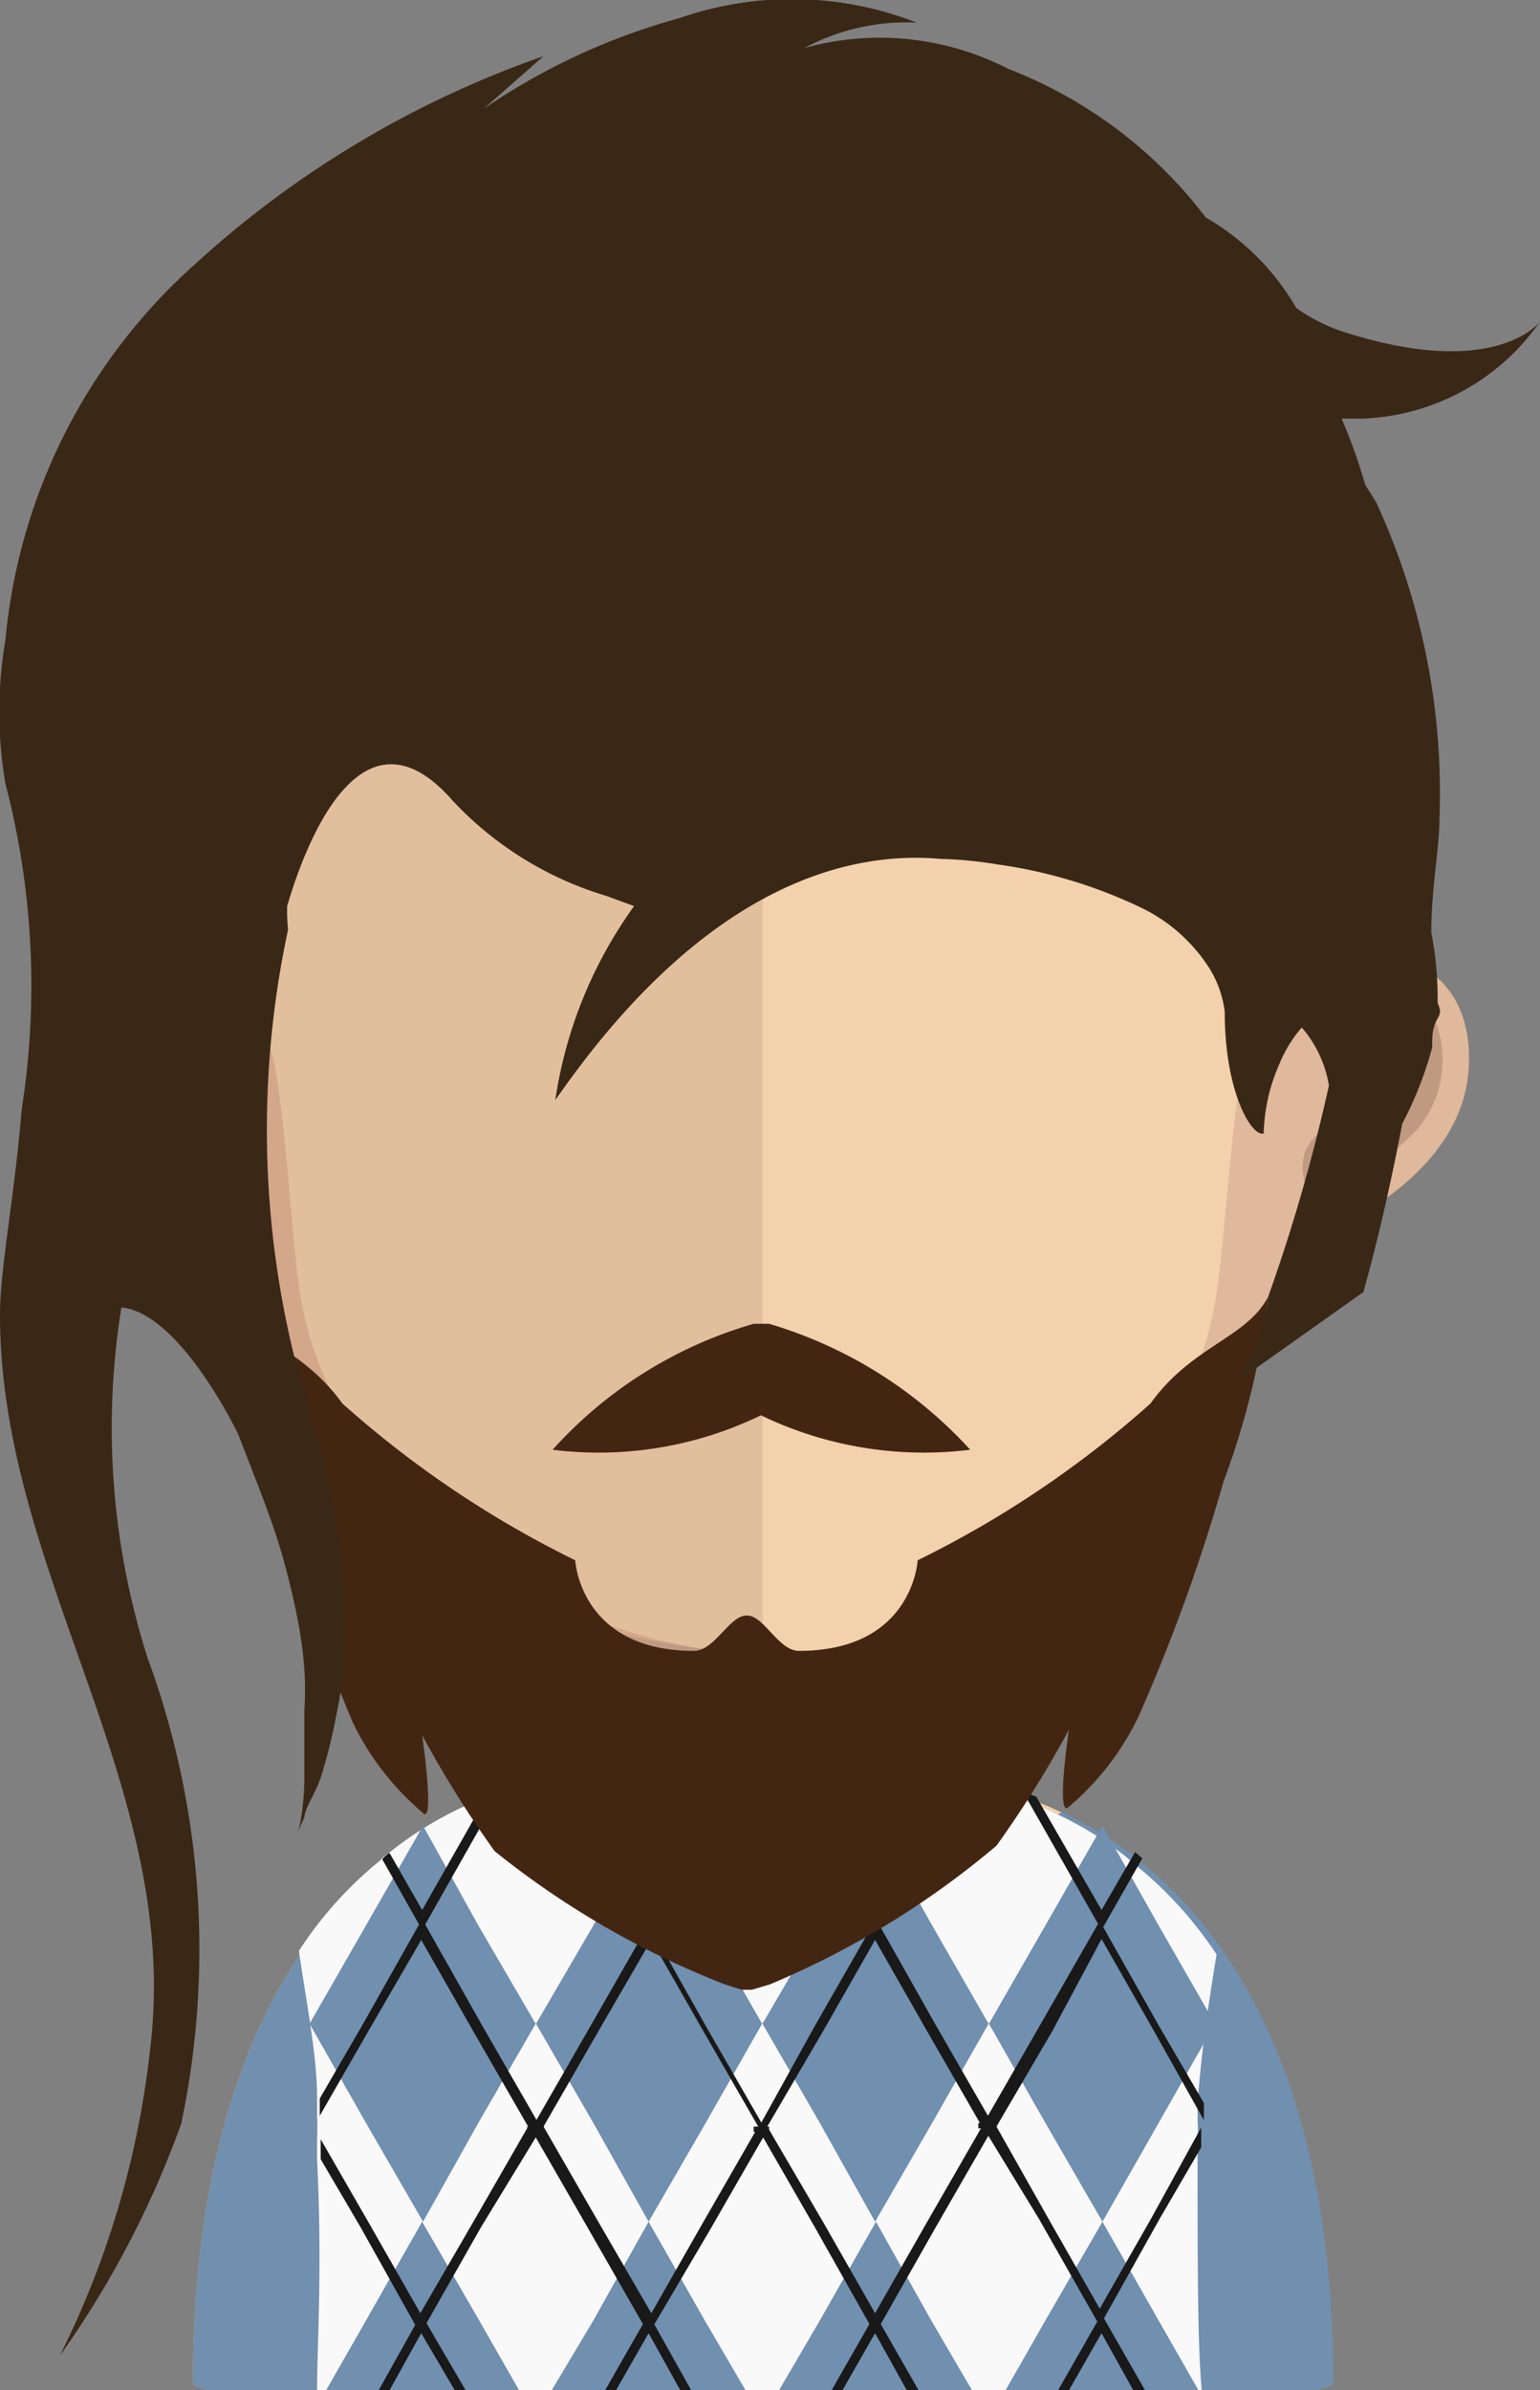 <svg xmlns="http://www.w3.org/2000/svg" xmlns:xlink="http://www.w3.org/1999/xlink" viewBox="0 0 17 26.38"><rect x="0" y="0" width="17" height="26.38" fill="#808080" stroke="none"/><defs><style>.cls-1{fill:none;}.cls-2{fill:#e2bf9c;}.cls-3{fill:#f2d1ac;}.cls-4{clip-path:url(#clip-path);}.cls-5{fill:#c09a80;}.cls-6{fill:#d3a789;}.cls-7{fill:#e0b89b;}.cls-8{fill:#718faf;}.cls-9{fill:#f9f9fa;}.cls-10{fill:#191919;}.cls-11{fill:#432612;}.cls-12{fill:#3a2817;}</style><clipPath id="clip-path"><rect class="cls-1" x="6.72" y="17.08" width="3.39" height="2.03"/></clipPath></defs><g id="Layer_2" data-name="Layer 2"><g id="avatars"><g id="row-02"><g id="avatar-02-28"><path class="cls-2" d="M8.41,15V26.38H2.29l-.16-.06c0-4.69,2.22-6.05,3.25-6.42a2,2,0,0,1,.5-.14c.38,0,.61-.49.78-1.22,0-.12,0-.23.06-.36s.06-.43.09-.66,0-.28,0-.42c.05-.7.07-1.46.07-2.18,0,0,.82.09,1.49.09"/><path class="cls-3" d="M14.7,26.32l-.15.06H8.41V15h0c.67,0,1.5-.09,1.5-.09,0,.72,0,1.47.07,2.16,0,.14,0,.28,0,.41a6.69,6.69,0,0,0,.08.68h0a2.56,2.56,0,0,0,.05.27c.16.78.41,1.31.79,1.31a3,3,0,0,1,.77.24c1.1.51,3,2,3,6.32"/><g class="cls-4"><path class="cls-5" d="M10.11,18.17h0a2,2,0,0,1-1.69.93h0a2.13,2.13,0,0,1-1.69-.93,6.62,6.62,0,0,0,.08-.66c0-.14,0-.28,0-.42a6.91,6.91,0,0,0,1.55.2h0A6.15,6.15,0,0,0,10,17.08l0,.41c0,.24.05.47.09.68"/></g><path class="cls-6" d="M8.29,2C1.81,2,1.78,7.44,2.06,11c-.44-.85-1.75-.59-1.65.75s2,2,1.94,1.81c.53,2.95,3.58,4.66,5.94,4.66h.05V2H8.29"/><path class="cls-5" d="M.83,11.21A.61.61,0,0,1,1.76,11a.55.55,0,0,1,.15.6c0,.17-.22.18-.18.44a.46.46,0,0,0,.26.38c.08.07.18.12.22.25a.67.67,0,0,1,0,.37c-.05.21-.35,0-.56-.05A4.89,4.89,0,0,1,1,12.47a1.19,1.19,0,0,1-.18-1.26"/><path class="cls-7" d="M8.33,2c6.48,0,6.51,5.49,6.23,9.08.44-.85,1.76-.59,1.65.75s-2,2-1.94,1.81c-.53,2.95-3.58,4.66-5.94,4.66H8.28V2h.05"/><path class="cls-5" d="M15.79,11.21a.61.61,0,0,0-.93-.18.55.55,0,0,0-.15.6c0,.17.22.18.17.44a.42.42,0,0,1-.25.38.6.6,0,0,0-.22.25.59.59,0,0,0,0,.37c0,.21.36,0,.56-.05a4.35,4.35,0,0,0,.67-.55,1.19,1.19,0,0,0,.18-1.26"/><path class="cls-2" d="M8.37,3.5c-2.14,0-3.7.62-4.64,1.86C2.41,7.08,2.46,9.72,3,11.62c.15.57.22,2.13.32,2.71.46,2.56,3.26,3.92,5.1,3.92h.05V3.5H8.37"/><path class="cls-3" d="M13,5.36A5.45,5.45,0,0,0,8.42,3.5V18.25c2.1,0,4.61-1.52,5-3.92.1-.58.18-2.14.33-2.71.48-1.89.53-4.53-.79-6.26"/><path class="cls-8" d="M14.7,26.32l-.15.06H2.29l-.16-.06c0-4.69,2.22-6.05,3.25-6.42.59.29,1.54.78,1.89.94a2.58,2.58,0,0,0,1.15.39,7.24,7.24,0,0,0,1.69-.5A9,9,0,0,0,11.72,20c1.1.51,3,2,3,6.32"/><path class="cls-9" d="M13.33,26.38H3.5c0-.48.06-1.36,0-2.55v-.22a2.35,2.35,0,0,0,0-.26c0-.06,0-.13,0-.19,0-.48-.11-1-.2-1.63a4.3,4.3,0,0,1,.9-1,.27.27,0,0,1,.08-.07,4,4,0,0,1,1.07-.62l.16,0a1.73,1.73,0,0,1,.35-.08.46.46,0,0,0,.31-.13,0,0,0,0,1,0,0l.09-.11a.36.36,0,0,1,0,.12,23.55,23.55,0,0,0,2.08,2,24.52,24.52,0,0,0,2.07-2q0-.11.06-.12a.44.44,0,0,0,.08.11,0,0,0,0,1,0,0,.46.46,0,0,0,.31.13,1.91,1.91,0,0,1,.34.07l.15.06a3.86,3.86,0,0,1,1.09.61l.08.07a4.41,4.41,0,0,1,.91,1c-.1.6-.18,1.18-.21,1.66,0,.07,0,.13,0,.19a1.15,1.15,0,0,1,0,.19v.22c0,1.21,0,2.1.05,2.59"/><polygon class="cls-8" points="5.91 22.34 5.92 22.33 5.91 22.33 5.28 21.25 4.67 20.15 4.04 21.25 3.42 22.33 3.41 22.33 3.42 22.34 3.41 22.34 3.42 22.34 4.04 23.43 4.67 24.52 5.28 23.43 5.91 22.34 5.92 22.34 5.91 22.34"/><polygon class="cls-8" points="8.41 22.34 8.41 22.33 8.41 22.33 7.79 21.25 7.17 20.15 6.55 21.25 5.92 22.33 5.92 22.33 5.92 22.34 5.92 22.34 5.92 22.34 6.55 23.43 7.16 24.52 7.79 23.43 8.41 22.34 8.41 22.34 8.41 22.34"/><polygon class="cls-8" points="10.91 22.34 10.91 22.33 10.91 22.33 10.29 21.25 9.67 20.15 9.05 21.25 8.42 22.33 8.41 22.33 8.42 22.34 8.41 22.34 8.42 22.34 9.05 23.43 9.66 24.52 10.29 23.43 10.91 22.34 10.91 22.34 10.91 22.34"/><polygon class="cls-8" points="13.41 22.34 13.41 22.33 13.41 22.33 12.79 21.25 12.17 20.15 11.54 21.25 10.92 22.33 10.91 22.33 10.92 22.34 10.91 22.34 10.92 22.34 11.54 23.43 12.17 24.52 12.79 23.43 13.41 22.34 13.41 22.34 13.41 22.34"/><polygon class="cls-8" points="5.73 26.38 3.6 26.38 4.04 25.61 4.66 24.52 5.29 25.61 5.73 26.38"/><polygon class="cls-8" points="8.23 26.38 6.09 26.38 6.55 25.61 7.16 24.52 7.78 25.61 8.23 26.38"/><polygon class="cls-8" points="10.73 26.38 8.6 26.38 9.05 25.61 9.67 24.52 10.28 25.61 10.73 26.38"/><polygon class="cls-8" points="13.23 26.38 11.1 26.38 11.54 25.61 12.17 24.52 12.79 25.61 13.23 26.38"/><path class="cls-10" d="M6,23.47l0-.06H5.93l-.61-1.06-.66-1.17L4,22.35l-.47.81c0,.06,0,.13,0,.19l.54-.94.58-1,.57,1,.61,1.06-.61,1.06-.58,1-.57-1-.53-.92v.22l.44.75.66,1.18.67-1.18.61-1H6Z"/><path class="cls-10" d="M7.16,25.76l-.67-1.17-.61-1.06H5.82l0-.06,0,0h.06l.61-1.06.67-1.17.66,1.17.61,1.06h.06l0,.06,0,.05H8.43l-.61,1.06ZM6,23.47l.61,1.06.58,1,.57-1,.61-1.06-.61-1.06-.57-1-.58,1Z"/><path class="cls-10" d="M9.66,25.76,9,24.59l-.61-1.06H8.32l0-.06,0,0h.06L9,22.35l.67-1.17.66,1.17.61,1.06H11l0,.06,0,.05h-.06l-.61,1.06ZM8.47,23.47l.62,1.06.57,1,.57-1,.61-1.06-.61-1.06-.57-1-.57,1Z"/><path class="cls-10" d="M12.16,21.4l.57,1,.56,1c0-.06,0-.12,0-.19l-.49-.84-.66-1.17-.67,1.17-.61,1.06h-.06l0,0,0,.06h.06l.61,1,.67,1.18.66-1.18.46-.79v-.22l-.55,1-.57,1-.57-1L11,23.47l.62-1.06Z"/><polygon class="cls-10" points="4.65 25.54 4.18 26.38 4.3 26.38 4.65 25.75 5.02 26.38 5.14 26.38 4.65 25.54"/><polygon class="cls-10" points="7.16 25.54 6.68 26.38 6.8 26.38 7.16 25.75 7.51 26.38 7.63 26.38 7.16 25.54"/><polygon class="cls-10" points="9.66 25.54 9.18 26.38 9.3 26.38 9.66 25.75 10.01 26.38 10.14 26.38 9.66 25.54"/><polygon class="cls-10" points="12.16 25.54 11.68 26.38 11.8 26.38 12.16 25.75 12.51 26.38 12.64 26.38 12.16 25.54"/><path class="cls-10" d="M5.37,19.83l-.71,1.25-.36-.63a.27.27,0,0,0-.08.07l.44.78.86-1.52-.15,0"/><path class="cls-10" d="M12.53,20.44l-.37.64-.72-1.25-.15-.06.87,1.53.45-.79-.08-.07"/><path class="cls-11" d="M10.71,16a4.87,4.87,0,0,0-2.22-1.39H8.32A4.76,4.76,0,0,0,6.1,16a4.1,4.1,0,0,0,2.3-.38A4.14,4.14,0,0,0,10.71,16Z"/><path class="cls-11" d="M14,14.31c-.24.46-.84.54-1.3,1.18a11.36,11.36,0,0,1-2.57,1.73s-.05,1-1.31,1c-.23,0-.39-.4-.58-.39h0c-.19,0-.35.39-.58.39-1.26,0-1.31-1-1.31-1a11.36,11.36,0,0,1-2.57-1.73c-.46-.64-1.06-.72-1.3-1.18A8.57,8.57,0,0,0,3,16.38,20,20,0,0,0,3.89,19a3,3,0,0,0,.77,1c.15.18,0-.85,0-.85a11.82,11.82,0,0,0,.8,1.28A9.62,9.62,0,0,0,8,21.9l.19.06v0H8.3v0l.2-.06A9.62,9.62,0,0,0,11,20.37a11.82,11.82,0,0,0,.8-1.28s-.15,1,0,.85a3,3,0,0,0,.77-1,20,20,0,0,0,.94-2.6A8.57,8.57,0,0,0,14,14.31"/><path class="cls-12" d="M17,3.55s-.47.63-2.08.14a2,2,0,0,1-.61-.29,2.72,2.72,0,0,0-1-1A5,5,0,0,0,11.13.76,3.1,3.1,0,0,0,8.88.53,2.38,2.38,0,0,1,10.12.25,3.78,3.78,0,0,0,7.5.2a7.2,7.2,0,0,0-2.16,1L6,.62A11.12,11.12,0,0,0,2.17,2.9,6.34,6.34,0,0,0,.06,7.06a4.7,4.7,0,0,0,0,1.59,8.81,8.81,0,0,1,.18,3.59h0C.16,13.21,0,14,0,14.51c0,2.85,2,5.21,1.66,8.08A10,10,0,0,1,.66,26,10.6,10.6,0,0,0,2,23.44a9.33,9.33,0,0,0-.37-5.14,8.35,8.35,0,0,1-.29-3.87c.65.06,1.29,1.4,1.29,1.4.15.39.3.76.42,1.12a8.17,8.17,0,0,1,.25,1,4.49,4.49,0,0,1,.06.48,3.31,3.31,0,0,1,0,.44c0,.27,0,.51,0,.72,0,.4-.07.63-.07.63a1.37,1.37,0,0,1,.07-.16c0-.1.11-.24.18-.44a6,6,0,0,0,.18-.73,4.1,4.1,0,0,0,.09-1,6.49,6.49,0,0,0-.22-1.63c0-.21-.11-.41-.18-.62,0-.05,0-.1,0-.15l-.15-.47a10.53,10.53,0,0,1-.08-4.76h0a.1.1,0,0,1,0,0,0,0,0,0,1,0,0A2.15,2.15,0,0,1,3.17,10h0C3.38,9.28,4,7.69,5,8.84A3.83,3.83,0,0,0,6.7,9.89L7,10a4.87,4.87,0,0,0-.87,2.14l.1-.14c1.63-2.28,3.19-2.61,4.16-2.52h0s.26,0,.62.06a5.38,5.38,0,0,1,1.55.46,1.84,1.84,0,0,1,.76.64,1.17,1.17,0,0,1,.2.53h0c0,.89.3,1.38.43,1.34a2,2,0,0,1,.17-.76,1.46,1.46,0,0,1,.25-.41,1.3,1.3,0,0,1,.3.64A19.58,19.58,0,0,1,14,14.31a1.94,1.94,0,0,1-.36.95l1.41-1c.15-.53.3-1.18.43-1.86a4,4,0,0,0,.33-.84c0-.12,0-.22.06-.32s0-.13,0-.19a3.84,3.84,0,0,0-.07-.76c0-.49.09-.93.09-1.25a7.66,7.66,0,0,0-.7-3.5l-.12-.19a5.91,5.91,0,0,0-.26-.73h.23A2.5,2.5,0,0,0,17,3.55Z"/></g></g></g></g></svg>